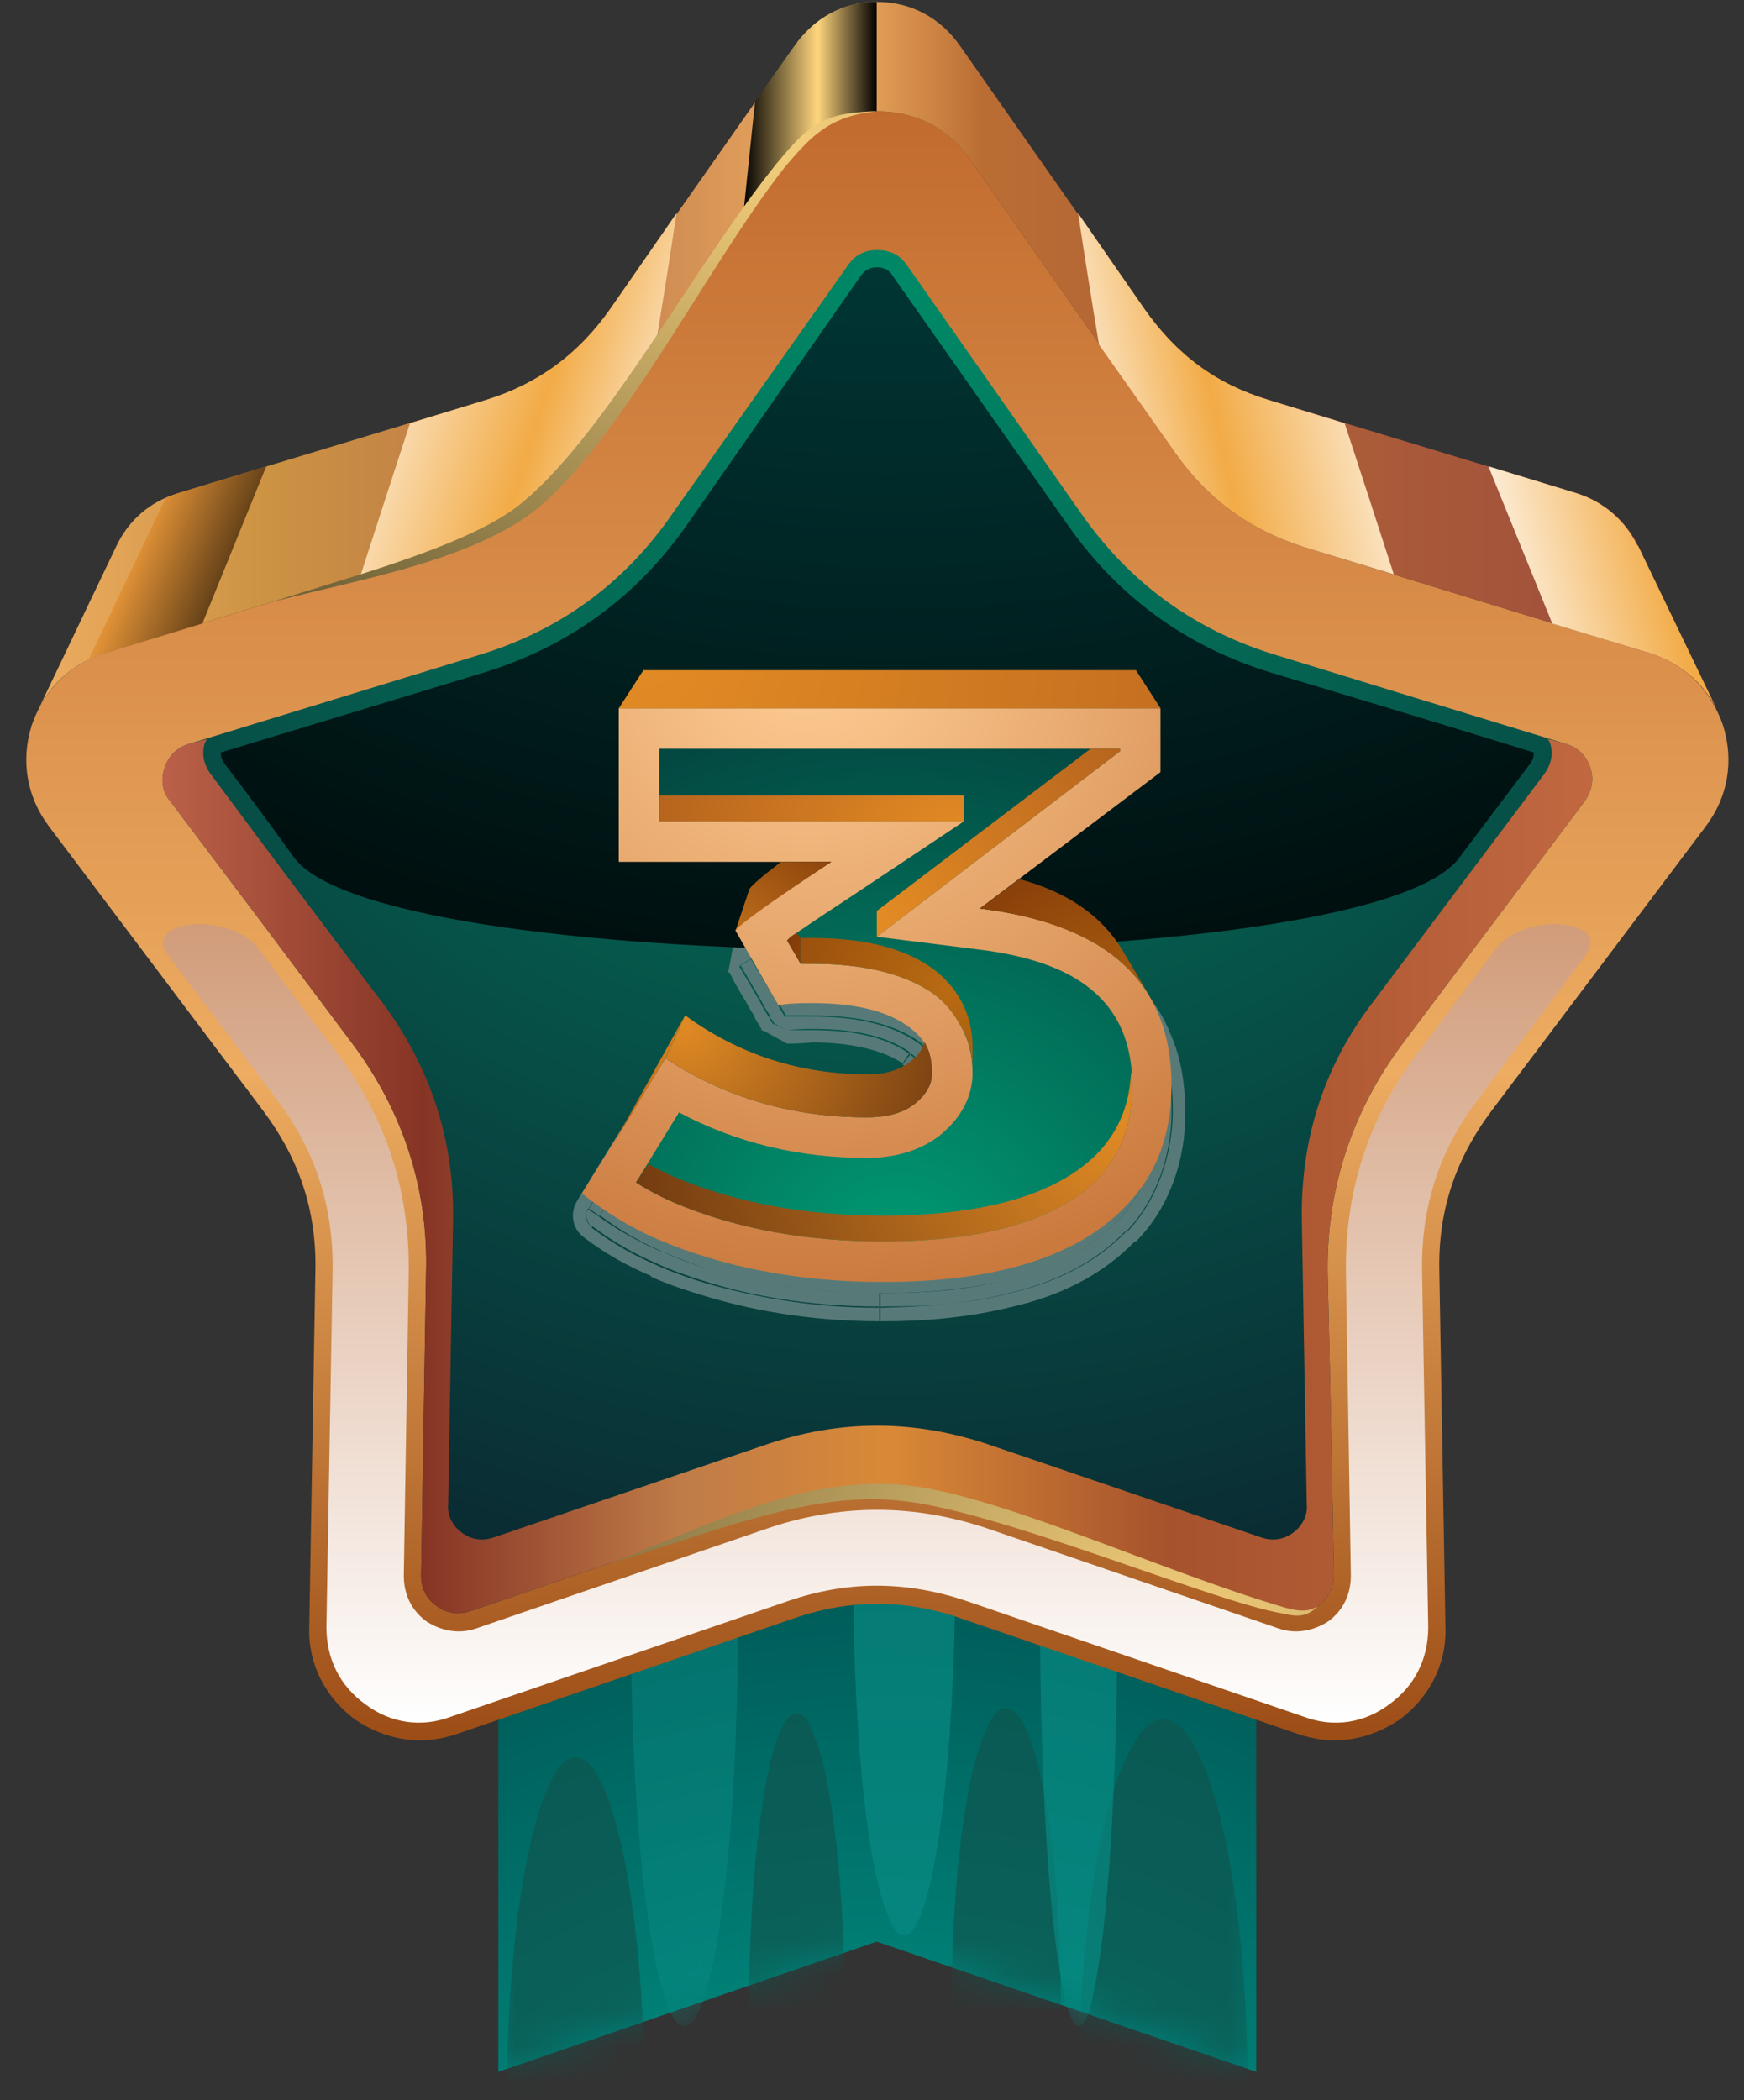 <svg width="49" height="59" viewBox="0 0 49 59" fill="none" xmlns="http://www.w3.org/2000/svg">
<rect x="0" y="0" width="49" height="59" fill="#333333" stroke="none"/>
<path d="M14.002 38.983H35.296V58.206L24.632 54.547L14.002 58.206V38.983Z" fill="url(#paint0_radial_545_8055)"/>
<mask id="mask0_545_8055" style="mask-type:luminance" maskUnits="userSpaceOnUse" x="13" y="38" width="23" height="21">
<path d="M13.99 38.979H35.301V58.212L24.648 54.544L13.99 58.212V38.979Z" fill="white"/>
</mask>
<g mask="url(#mask0_545_8055)">
<path style="mix-blend-mode:screen" opacity="0.65" d="M16.9 50.095C16.692 49.647 16.451 49.371 16.175 49.371C16.175 51.027 16.209 54.685 16.209 58.861C16.831 58.861 17.463 58.861 18.108 58.861C18.108 54.927 17.59 51.51 16.9 50.095ZM16.175 49.371C15.83 49.371 15.588 49.785 15.45 50.095C14.76 51.51 14.242 54.927 14.242 58.861C14.886 58.861 15.531 58.861 16.175 58.861C16.175 58.861 16.186 58.861 16.209 58.861C16.209 54.685 16.175 51.027 16.175 49.371Z" fill="url(#paint1_linear_545_8055)"/>
<path style="mix-blend-mode:screen" opacity="0.65" d="M22.872 48.749C22.734 48.335 22.561 48.128 22.389 48.128C22.389 49.578 22.389 52.822 22.389 56.549C22.826 56.549 23.275 56.549 23.735 56.549C23.735 53.029 23.39 50.026 22.872 48.749ZM22.389 48.128C22.147 48.128 21.975 48.508 21.871 48.749C21.388 50.026 21.043 53.029 21.043 56.549C21.503 56.549 21.952 56.549 22.389 56.549C22.389 52.822 22.389 49.578 22.389 48.128Z" fill="url(#paint2_linear_545_8055)"/>
<path style="mix-blend-mode:screen" opacity="0.65" d="M33.566 49.06C33.29 48.577 33.014 48.301 32.704 48.301C32.704 50.095 32.704 54.064 32.704 58.585C33.486 58.585 34.268 58.585 35.05 58.585C35.05 54.306 34.429 50.613 33.566 49.06ZM32.704 48.301C32.255 48.301 31.979 48.749 31.806 49.06C30.909 50.613 30.322 54.306 30.322 58.585C31.105 58.585 31.887 58.585 32.669 58.585C32.692 58.585 32.704 58.585 32.704 58.585C32.704 54.064 32.704 50.095 32.704 48.301Z" fill="url(#paint3_linear_545_8055)"/>
<path style="mix-blend-mode:screen" opacity="0.65" d="M28.84 48.611C28.667 48.197 28.46 47.99 28.253 47.99C28.253 49.474 28.287 52.718 28.287 56.446C28.794 56.446 29.3 56.446 29.806 56.446C29.806 52.925 29.426 49.888 28.84 48.611ZM28.253 47.99C27.977 47.99 27.804 48.37 27.701 48.611C27.114 49.888 26.734 52.925 26.734 56.446C27.241 56.446 27.747 56.446 28.253 56.446C28.276 56.446 28.287 56.446 28.287 56.446C28.287 52.718 28.253 49.474 28.253 47.99Z" fill="url(#paint4_linear_545_8055)"/>
<path style="mix-blend-mode:multiply" opacity="0.45" d="M19.799 56.066C19.627 56.618 19.454 56.894 19.247 56.929C19.247 54.927 19.247 50.578 19.247 45.609C19.753 45.609 20.248 45.609 20.731 45.609C20.731 50.302 20.351 54.375 19.799 56.066ZM19.247 56.929C18.971 56.929 18.764 56.411 18.66 56.066C18.108 54.375 17.729 50.302 17.729 45.609C18.235 45.609 18.741 45.609 19.247 45.609C19.247 50.578 19.247 54.927 19.247 56.929Z" fill="url(#paint5_linear_545_8055)"/>
<path style="mix-blend-mode:multiply" opacity="0.65" d="M30.705 56.066C30.601 56.618 30.463 56.894 30.325 56.929C30.325 54.892 30.325 50.44 30.325 45.333C30.67 45.333 31.027 45.333 31.395 45.333C31.395 50.13 31.119 54.306 30.705 56.066ZM30.325 56.929C30.118 56.929 29.98 56.411 29.911 56.066C29.497 54.306 29.221 50.13 29.221 45.333C29.589 45.333 29.957 45.333 30.325 45.333C30.325 50.44 30.325 54.892 30.325 56.929Z" fill="url(#paint6_linear_545_8055)"/>
<path style="mix-blend-mode:multiply" opacity="0.65" d="M25.94 53.615C25.767 54.099 25.595 54.375 25.388 54.375C25.388 52.58 25.422 48.646 25.422 44.159C25.882 44.159 26.354 44.159 26.837 44.159C26.837 48.404 26.457 52.097 25.94 53.615ZM25.388 54.375C25.146 54.375 24.974 53.926 24.87 53.615C24.318 52.097 23.973 48.404 23.973 44.159C24.433 44.159 24.904 44.159 25.388 44.159C25.388 44.159 25.399 44.159 25.422 44.159C25.422 48.646 25.388 52.58 25.388 54.375Z" fill="url(#paint7_linear_545_8055)"/>
</g>
<path d="M27.222 4.436L32.951 12.616C33.917 14.03 35.16 14.928 36.782 15.411L46.341 18.345C47.342 18.655 48.067 19.38 48.412 20.381C48.723 21.381 48.55 22.382 47.929 23.211L41.924 31.183C40.888 32.563 40.405 34.013 40.44 35.704L40.612 45.712C40.647 46.748 40.164 47.679 39.335 48.301C38.473 48.887 37.472 49.06 36.471 48.715L27.015 45.471C25.427 44.919 23.874 44.919 22.287 45.471L12.83 48.715C11.829 49.06 10.829 48.887 9.966 48.301C9.138 47.679 8.654 46.748 8.689 45.712L8.861 35.704C8.896 34.013 8.413 32.563 7.377 31.183L1.372 23.211C0.751 22.382 0.579 21.381 0.889 20.381C1.234 19.38 1.959 18.655 2.96 18.345L12.52 15.411C14.142 14.928 15.384 14.03 16.351 12.616L22.079 4.436C22.701 3.573 23.598 3.125 24.633 3.125C25.703 3.125 26.601 3.573 27.222 4.436Z" fill="url(#paint8_linear_545_8055)"/>
<path d="M23.808 7.473L18.907 14.41C17.55 16.389 15.721 17.723 13.42 18.413L5.31 20.898C4.965 21.002 4.723 21.244 4.619 21.589C4.516 21.899 4.55 22.244 4.792 22.52C6.495 24.775 8.197 27.041 9.9 29.319C11.315 31.217 12.04 33.392 11.97 35.773C11.925 38.603 11.879 41.433 11.832 44.263C11.832 44.608 11.97 44.919 12.281 45.126C12.557 45.333 12.902 45.367 13.213 45.264L21.254 42.503C23.509 41.721 25.775 41.721 28.053 42.503L36.094 45.264C36.405 45.367 36.75 45.333 37.026 45.126C37.302 44.919 37.475 44.608 37.475 44.263C37.429 41.433 37.371 38.603 37.302 35.773C37.268 33.392 37.992 31.217 39.407 29.319L44.515 22.52C44.722 22.244 44.791 21.899 44.688 21.589C44.584 21.244 44.343 21.002 43.998 20.898C41.283 20.07 38.579 19.242 35.887 18.413C33.586 17.723 31.746 16.389 30.365 14.41L25.499 7.473C25.292 7.163 25.016 7.025 24.636 7.025C24.291 7.025 24.015 7.163 23.808 7.473Z" fill="url(#paint9_radial_545_8055)"/>
<path d="M4.995 13.858C4.201 14.1 3.614 14.617 3.269 15.342L1.061 19.966C1.44 19.173 2.096 18.621 2.959 18.345L12.518 15.411C14.14 14.928 15.383 14.03 16.349 12.616L22.078 4.436C22.7 3.573 23.597 3.125 24.632 3.125C25.702 3.125 26.599 3.573 27.221 4.436L32.95 12.616C33.916 14.03 35.158 14.928 36.78 15.411L46.34 18.345C47.203 18.621 47.859 19.173 48.238 19.966L46.029 15.342C45.684 14.617 45.063 14.1 44.304 13.858L35.641 11.235C34.157 10.786 33.053 9.958 32.156 8.681L26.979 1.296C26.427 0.502 25.599 0.053 24.632 0.053C23.7 0.053 22.872 0.502 22.32 1.296L17.143 8.681C16.246 9.958 15.107 10.786 13.657 11.235L4.995 13.858Z" fill="url(#paint10_linear_545_8055)"/>
<path d="M12.73 34.255C12.764 32.011 12.074 29.941 10.728 28.146C9.118 26.029 7.518 23.901 5.931 21.761C5.724 21.485 5.655 21.174 5.758 20.864C5.781 20.818 5.804 20.783 5.827 20.76L5.31 20.898C4.965 21.002 4.723 21.244 4.619 21.589C4.516 21.899 4.55 22.244 4.792 22.52C6.495 24.775 8.197 27.041 9.9 29.319C11.315 31.217 12.04 33.392 11.97 35.773C11.925 38.603 11.879 41.433 11.832 44.263C11.832 44.608 11.97 44.919 12.281 45.126C12.557 45.333 12.902 45.367 13.213 45.264L21.254 42.503C23.509 41.721 25.775 41.721 28.053 42.503L36.094 45.264C36.405 45.367 36.75 45.333 37.026 45.126C37.302 44.919 37.475 44.608 37.475 44.263C37.429 41.433 37.371 38.603 37.302 35.773C37.268 33.392 37.992 31.217 39.407 29.319L44.515 22.52C44.722 22.244 44.791 21.899 44.688 21.589C44.584 21.244 44.343 21.002 43.998 20.898C43.836 20.852 43.664 20.806 43.48 20.76C43.503 20.783 43.526 20.818 43.549 20.864C43.652 21.174 43.583 21.485 43.376 21.761L38.579 28.146C37.199 29.941 36.543 32.011 36.577 34.255C36.623 36.923 36.669 39.592 36.715 42.261C36.75 42.572 36.577 42.882 36.336 43.055C36.06 43.262 35.749 43.297 35.439 43.193L27.846 40.605C25.706 39.868 23.578 39.868 21.461 40.605L13.869 43.193C13.558 43.297 13.247 43.262 12.971 43.055C12.73 42.882 12.557 42.572 12.592 42.261C12.638 39.592 12.684 36.923 12.73 34.255Z" fill="url(#paint11_linear_545_8055)"/>
<path style="mix-blend-mode:screen" d="M17.246 43.883C20.076 42.779 22.492 41.502 25.287 41.709C27.91 41.916 32.466 44.09 36.09 45.16C36.469 45.264 36.745 45.298 37.021 45.126C36.745 45.402 36.504 45.436 36.055 45.333C34.019 44.987 27.979 42.399 25.253 42.157C22.665 41.881 19.765 43.158 17.246 43.883Z" fill="url(#paint12_radial_545_8055)"/>
<path style="mix-blend-mode:multiply" d="M11.483 35.773C11.518 33.495 10.862 31.424 9.482 29.595C8.745 28.629 8.009 27.651 7.273 26.662C6.479 25.592 3.96 25.834 4.719 26.834L7.791 30.907C8.86 32.322 9.378 33.909 9.344 35.738L9.171 45.712C9.171 46.61 9.551 47.369 10.275 47.887C10.966 48.404 11.829 48.542 12.657 48.232L22.113 44.988C23.804 44.401 25.461 44.401 27.186 44.988L36.642 48.232C37.471 48.542 38.334 48.404 39.024 47.887C39.748 47.369 40.128 46.61 40.128 45.712L39.956 35.738C39.921 33.909 40.439 32.322 41.509 30.907L44.546 26.834C45.305 25.834 42.82 25.592 42.026 26.662L39.818 29.595C38.437 31.424 37.781 33.495 37.816 35.773C37.862 38.603 37.908 41.433 37.954 44.263C37.954 44.781 37.747 45.229 37.333 45.54C36.919 45.816 36.401 45.919 35.918 45.747L27.877 42.986C25.714 42.227 23.562 42.227 21.423 42.986L13.382 45.747C12.898 45.919 12.381 45.816 11.966 45.54C11.552 45.229 11.345 44.781 11.345 44.263C11.391 41.433 11.437 38.603 11.483 35.773Z" fill="url(#paint13_linear_545_8055)"/>
<g style="mix-blend-mode:multiply">
<path d="M24.738 36.325C22.495 36.325 20.424 35.946 18.595 35.152C17.997 34.899 17.421 34.565 16.869 34.151L18.836 30.976C20.458 31.977 22.322 32.494 24.358 32.494C25.025 32.494 25.555 32.333 25.946 32.011C26.36 31.689 26.567 31.298 26.567 30.838C26.567 30.447 26.498 30.125 26.36 29.872C26.222 29.641 26.038 29.434 25.808 29.25C25.117 28.767 24.117 28.526 22.805 28.526C22.483 28.526 22.241 28.526 22.08 28.526L21.149 26.903C21.39 26.696 22.011 26.248 23.564 25.212L24.6 24.522H17.766V20.967H32.227V22.175L26.567 26.489L27.464 26.593C30.881 27.041 32.538 28.526 32.538 31.183C32.538 32.46 32.158 33.53 31.364 34.324C30.087 35.669 27.878 36.325 24.807 36.325H24.738Z" fill="#577A78"/>
<path fill-rule="evenodd" clip-rule="evenodd" d="M19.872 36.429C20.908 36.739 22.564 37.119 24.739 37.119C24.739 36.843 24.739 36.705 24.739 36.705C22.599 36.705 21.011 36.36 19.976 36.049C18.941 35.738 18.457 35.497 18.457 35.497C18.457 35.497 18.411 35.623 18.319 35.877C18.319 35.877 18.802 36.118 19.872 36.429ZM18.319 35.877C18.411 35.623 18.457 35.497 18.457 35.497C18.457 35.497 18.4 35.612 18.285 35.842C18.285 35.865 18.296 35.877 18.319 35.877ZM18.285 35.842C18.4 35.612 18.457 35.497 18.457 35.497C17.813 35.221 17.215 34.876 16.663 34.462C16.663 34.462 16.582 34.565 16.421 34.772C17.008 35.221 17.629 35.566 18.285 35.842ZM16.214 33.737C16.007 34.082 16.076 34.531 16.421 34.772C16.582 34.565 16.663 34.462 16.663 34.462H16.628C16.49 34.358 16.421 34.116 16.525 33.944H16.559C16.559 33.944 16.444 33.875 16.214 33.737ZM16.214 33.737C16.444 33.875 16.559 33.944 16.559 33.944C17.203 32.885 17.848 31.827 18.492 30.769C18.492 30.769 18.388 30.7 18.181 30.562C17.514 31.62 16.858 32.678 16.214 33.737ZM19.251 30.286C19.228 30.286 19.217 30.286 19.217 30.286C18.872 30.078 18.388 30.182 18.181 30.562C18.388 30.7 18.492 30.769 18.492 30.769V30.734C18.596 30.562 18.837 30.527 19.044 30.631C19.044 30.631 19.113 30.516 19.251 30.286ZM19.251 30.286C19.113 30.516 19.044 30.631 19.044 30.631C20.632 31.597 22.495 32.115 24.359 32.08C24.359 32.08 24.359 31.954 24.359 31.701C22.564 31.701 20.77 31.252 19.251 30.286ZM24.359 31.701C24.359 31.954 24.359 32.08 24.359 32.08C24.877 32.08 25.36 31.977 25.705 31.701C25.705 31.701 25.624 31.608 25.463 31.424C25.222 31.597 24.808 31.701 24.359 31.701ZM25.463 31.424C25.624 31.608 25.705 31.701 25.705 31.701C25.705 31.701 25.624 31.597 25.463 31.39V31.424ZM25.498 31.424C25.659 31.631 25.739 31.735 25.739 31.735C26.015 31.494 26.188 31.217 26.188 30.872C26.188 30.872 26.061 30.872 25.808 30.872C25.808 31.079 25.739 31.217 25.498 31.424ZM25.808 30.872C26.061 30.872 26.188 30.872 26.188 30.872C26.188 30.562 26.154 30.286 26.05 30.078C26.05 30.078 25.935 30.148 25.705 30.286C25.774 30.389 25.808 30.596 25.808 30.872ZM25.705 30.286C25.912 30.148 26.015 30.078 26.015 30.078C25.924 29.894 25.785 29.733 25.601 29.595C25.601 29.595 25.521 29.699 25.36 29.906C25.498 29.998 25.613 30.125 25.705 30.286ZM25.36 29.871C25.498 29.664 25.567 29.561 25.567 29.561C24.842 29.043 23.807 28.905 22.84 28.905C22.84 28.905 22.84 29.032 22.84 29.285C23.772 29.285 24.739 29.457 25.36 29.871ZM22.84 29.285C22.84 29.032 22.84 28.905 22.84 28.905C22.84 28.905 22.829 28.905 22.806 28.905C22.806 28.905 22.806 29.032 22.806 29.285C22.829 29.285 22.84 29.285 22.84 29.285ZM22.806 29.285C22.806 29.032 22.806 28.905 22.806 28.905C22.576 28.905 22.346 28.917 22.116 28.94C22.116 28.94 22.127 29.066 22.15 29.319C22.38 29.319 22.599 29.308 22.806 29.285ZM22.15 29.319C22.127 29.066 22.116 28.94 22.116 28.94C22.116 28.94 22.104 28.94 22.081 28.94C22.081 28.94 22.093 29.066 22.116 29.319C22.116 29.319 22.127 29.319 22.15 29.319ZM20.942 28.111C21.011 28.249 21.092 28.387 21.184 28.526C21.207 28.595 21.241 28.663 21.287 28.733C21.31 28.756 21.333 28.79 21.356 28.836C21.356 28.836 21.356 28.848 21.356 28.871C21.379 28.871 21.391 28.882 21.391 28.905V28.94C21.736 29.112 20.666 28.525 22.116 29.319C22.093 29.066 22.081 28.94 22.081 28.94C21.356 28.526 21.909 28.802 21.736 28.733C21.736 28.709 21.736 28.698 21.736 28.698C21.713 28.698 21.701 28.686 21.701 28.663C21.701 28.663 21.69 28.652 21.667 28.629C21.644 28.606 21.633 28.572 21.633 28.526C21.587 28.456 21.541 28.387 21.494 28.318C21.425 28.18 21.356 28.054 21.287 27.939C21.126 27.663 20.965 27.387 20.804 27.11C20.804 27.11 20.701 27.18 20.494 27.317C20.632 27.594 20.781 27.858 20.942 28.111ZM20.494 27.317C20.701 27.18 20.804 27.11 20.804 27.11C20.804 27.11 20.689 27.18 20.459 27.317C20.459 27.317 20.471 27.317 20.494 27.317ZM21.874 25.454C21.667 25.592 21.46 25.73 21.253 25.868C21.161 25.96 21.069 26.041 20.977 26.11C20.908 26.133 20.85 26.167 20.804 26.213C20.781 26.236 20.758 26.248 20.735 26.248C20.712 26.271 20.701 26.282 20.701 26.282C20.678 26.282 20.666 26.294 20.666 26.317C20.563 26.765 20.839 25.316 20.459 27.317C20.689 27.18 20.804 27.11 20.804 27.11C20.977 26.11 20.873 26.834 20.908 26.627V26.593C20.931 26.593 20.942 26.593 20.942 26.593C20.942 26.57 20.954 26.558 20.977 26.558C21 26.535 21.023 26.524 21.046 26.524C21.092 26.478 21.149 26.432 21.218 26.386C21.31 26.317 21.402 26.248 21.494 26.179C21.701 26.041 21.909 25.903 22.116 25.765C22.346 25.603 22.587 25.442 22.84 25.281C22.84 25.281 22.587 25.293 22.081 25.316C22.012 25.362 21.943 25.408 21.874 25.454ZM22.116 25.765C21.909 25.903 21.701 26.041 21.494 26.179C21.402 26.248 21.31 26.317 21.218 26.386C21.149 26.432 21.092 26.478 21.046 26.524C21.023 26.524 21 26.535 20.977 26.558C20.954 26.558 20.942 26.57 20.942 26.593C20.942 26.593 20.931 26.593 20.908 26.593V26.627C20.873 26.834 20.977 26.11 20.804 27.11C20.919 27.041 21.034 26.972 21.149 26.903C21.955 26.351 22.76 25.799 23.565 25.247C23.312 25.247 23.07 25.258 22.84 25.281C22.587 25.442 22.346 25.603 22.116 25.765ZM22.081 25.316C22.932 25.04 23.358 24.902 23.358 24.902C21.494 24.902 19.642 24.902 17.802 24.902C17.802 24.902 17.802 25.04 17.802 25.316C19.228 25.316 20.655 25.316 22.081 25.316ZM22.081 25.316C22.932 25.063 23.358 24.936 23.358 24.936V24.902C23.358 24.902 22.932 25.04 22.081 25.316ZM22.081 25.316C22.587 25.293 22.84 25.281 22.84 25.281C23.002 25.166 23.174 25.051 23.358 24.936C23.358 24.936 22.932 25.063 22.081 25.316ZM17.008 24.522C17.008 24.971 17.353 25.316 17.767 25.316H17.802C17.802 25.04 17.802 24.902 17.802 24.902H17.767C17.56 24.902 17.387 24.729 17.387 24.522C17.387 24.522 17.261 24.522 17.008 24.522ZM17.008 24.522C17.261 24.522 17.387 24.522 17.387 24.522C17.387 23.349 17.387 22.175 17.387 21.002C17.387 21.002 17.261 21.002 17.008 21.002C17.008 22.175 17.008 23.349 17.008 24.522ZM17.767 20.208C17.353 20.208 17.008 20.553 17.008 21.002C17.261 21.002 17.387 21.002 17.387 21.002C17.387 20.76 17.56 20.588 17.767 20.588H17.802C17.802 20.588 17.802 20.461 17.802 20.208H17.767ZM17.767 20.208C17.767 20.461 17.767 20.588 17.767 20.588C22.576 20.588 27.384 20.588 32.193 20.588C32.193 20.588 32.193 20.461 32.193 20.208C27.384 20.208 22.576 20.208 17.767 20.208ZM32.952 21.002L32.193 20.208C32.193 20.461 32.193 20.588 32.193 20.588L32.573 21.002C32.573 21.002 32.699 21.002 32.952 21.002ZM32.952 21.002C32.699 21.002 32.573 21.002 32.573 21.002C32.573 21.393 32.573 21.796 32.573 22.21C32.573 22.21 32.699 22.21 32.952 22.21C32.952 21.796 32.952 21.393 32.952 21.002ZM32.642 22.831H32.676L32.952 22.21C32.699 22.21 32.573 22.21 32.573 22.21L32.435 22.52H32.4C32.4 22.52 32.481 22.624 32.642 22.831ZM32.642 22.831C32.481 22.624 32.4 22.52 32.4 22.52C30.767 23.763 29.133 25.005 27.5 26.248C27.5 26.248 27.822 26.167 28.466 26.006C29.869 24.948 31.261 23.889 32.642 22.831ZM32.4 22.52C32.331 22.428 32.251 22.325 32.159 22.21C30.295 23.636 28.42 25.074 26.533 26.524C26.855 26.432 27.177 26.34 27.5 26.248C29.133 25.005 30.767 23.763 32.4 22.52ZM32.159 22.21C32.044 22.141 31.917 22.072 31.779 22.003C30.905 22.693 30.019 23.372 29.122 24.039C28.638 24.407 28.167 24.764 27.707 25.109C27.477 25.293 27.235 25.477 26.982 25.661C26.867 25.753 26.752 25.845 26.637 25.937C26.591 25.983 26.533 26.029 26.464 26.075C26.441 26.098 26.418 26.121 26.395 26.144C26.372 26.144 26.349 26.156 26.326 26.179C26.303 26.179 26.292 26.179 26.292 26.179V26.213C26.361 26.524 26.119 25.523 26.464 26.903C26.487 26.765 26.51 26.639 26.533 26.524C28.42 25.074 30.295 23.636 32.159 22.21ZM26.292 26.213V26.179C26.292 26.179 26.303 26.179 26.326 26.179C26.349 26.156 26.372 26.144 26.395 26.144C26.418 26.121 26.441 26.098 26.464 26.075C26.533 26.029 26.591 25.983 26.637 25.937C26.752 25.845 26.867 25.753 26.982 25.661C27.235 25.477 27.477 25.293 27.707 25.109C28.167 24.764 28.638 24.407 29.122 24.039C30.019 23.372 30.905 22.693 31.779 22.003C31.779 22.003 31.652 21.945 31.399 21.83C30.571 22.474 29.731 23.107 28.88 23.728C28.42 24.096 27.948 24.465 27.465 24.833C27.235 24.994 27.005 25.166 26.775 25.35C26.637 25.442 26.51 25.534 26.395 25.627C26.349 25.672 26.292 25.718 26.223 25.765C26.2 25.788 26.177 25.811 26.154 25.834C26.131 25.834 26.108 25.845 26.084 25.868C26.084 25.868 26.073 25.868 26.05 25.868V25.903C26.223 26.524 25.67 24.488 26.43 27.283C26.453 27.03 26.464 26.903 26.464 26.903C26.119 25.523 26.361 26.524 26.292 26.213ZM32.883 29.043C32.607 28.318 32.09 27.697 31.503 27.248C30.882 26.8 30.226 26.489 29.57 26.282C29.225 26.167 28.892 26.075 28.569 26.006C28.431 26.006 28.466 26.006 28.466 26.006C28.144 26.213 27.983 26.317 27.983 26.317C28.155 26.351 28.224 26.351 28.5 26.386C28.823 26.455 29.133 26.547 29.432 26.662C30.088 26.834 30.709 27.145 31.261 27.559C31.814 27.973 32.262 28.526 32.538 29.181C32.814 29.837 32.918 30.527 32.918 31.183C32.918 31.183 33.044 31.183 33.297 31.183C33.297 30.493 33.194 29.733 32.883 29.043ZM33.297 31.183C33.044 31.183 32.918 31.183 32.918 31.183C32.918 31.183 32.918 31.194 32.918 31.217C32.918 31.217 33.044 31.217 33.297 31.217C33.297 31.217 33.297 31.206 33.297 31.183ZM33.297 31.217C33.044 31.217 32.918 31.217 32.918 31.217C32.918 32.425 32.504 33.702 31.641 34.599C31.641 34.599 31.733 34.692 31.917 34.876C32.883 33.909 33.332 32.494 33.297 31.217ZM31.917 34.876C31.733 34.692 31.641 34.599 31.641 34.599C31.618 34.599 31.606 34.599 31.606 34.599C31.606 34.599 31.698 34.692 31.883 34.876C31.905 34.876 31.917 34.876 31.917 34.876ZM28.466 36.705C29.674 36.429 30.916 35.877 31.883 34.876C31.698 34.692 31.606 34.599 31.606 34.599C30.709 35.531 29.536 36.049 28.362 36.325C27.189 36.636 25.981 36.705 24.773 36.739C24.773 36.739 24.773 36.866 24.773 37.119C26.015 37.119 27.223 37.015 28.466 36.705ZM24.773 37.119C24.773 36.866 24.773 36.739 24.773 36.739C24.773 36.739 24.75 36.739 24.704 36.739C24.704 36.739 24.704 36.866 24.704 37.119C24.75 37.119 24.773 37.119 24.773 37.119ZM19.941 36.084C20.977 36.36 22.564 36.739 24.704 36.739C24.704 36.601 24.704 36.463 24.704 36.325C22.599 36.325 21.08 35.98 20.079 35.704C19.044 35.393 18.596 35.152 18.596 35.152C18.549 35.29 18.492 35.416 18.423 35.531C18.423 35.531 18.906 35.773 19.941 36.084ZM18.423 35.531C18.492 35.416 18.549 35.29 18.596 35.152C18.596 35.152 18.584 35.152 18.561 35.152C18.515 35.267 18.469 35.393 18.423 35.531ZM18.423 35.531C18.469 35.393 18.515 35.267 18.561 35.152C17.963 34.899 17.387 34.577 16.835 34.185C16.766 34.277 16.697 34.381 16.628 34.496C17.18 34.91 17.779 35.255 18.423 35.531ZM16.525 33.978C16.421 34.116 16.456 34.358 16.628 34.462V34.496C16.697 34.381 16.766 34.277 16.835 34.185V34.151C16.743 34.082 16.64 34.013 16.525 33.944V33.978ZM16.525 33.978C16.64 34.047 16.743 34.116 16.835 34.185C17.503 33.127 18.158 32.069 18.802 31.01C18.688 30.941 18.572 30.872 18.457 30.803C17.813 31.862 17.169 32.92 16.525 33.978ZM19.01 30.665C18.802 30.562 18.595 30.631 18.457 30.803C18.572 30.872 18.688 30.941 18.802 31.01C18.872 30.895 18.941 30.78 19.01 30.665ZM19.01 30.665C18.941 30.78 18.872 30.895 18.802 31.01C20.459 32.046 22.392 32.529 24.324 32.529C24.324 32.391 24.324 32.264 24.324 32.149C22.461 32.149 20.597 31.666 19.01 30.665ZM24.324 32.149C24.324 32.264 24.324 32.391 24.324 32.529C24.324 32.529 24.336 32.529 24.359 32.529C24.336 32.391 24.324 32.264 24.324 32.149ZM24.324 32.149C24.324 32.264 24.336 32.391 24.359 32.529C24.911 32.529 25.463 32.425 25.912 32.08C25.843 31.965 25.762 31.862 25.67 31.77C25.325 32.046 24.842 32.149 24.324 32.149ZM25.67 31.77C25.762 31.862 25.843 31.965 25.912 32.08C25.912 32.08 25.924 32.069 25.947 32.046C25.854 31.954 25.774 31.862 25.705 31.77C25.682 31.77 25.67 31.77 25.67 31.77ZM25.705 31.77C25.774 31.862 25.854 31.954 25.947 32.046C26.292 31.804 26.568 31.355 26.568 30.907C26.43 30.907 26.292 30.907 26.154 30.907C26.154 31.217 25.981 31.528 25.705 31.77ZM26.154 30.907C26.292 30.907 26.43 30.907 26.568 30.907C26.568 30.907 26.568 30.895 26.568 30.872C26.43 30.872 26.292 30.872 26.154 30.872C26.154 30.895 26.154 30.907 26.154 30.907ZM26.154 30.872C26.292 30.872 26.43 30.872 26.568 30.872C26.568 30.562 26.499 30.216 26.361 29.94C26.246 29.986 26.131 30.044 26.015 30.113C26.119 30.32 26.154 30.596 26.154 30.872ZM26.015 30.113C26.131 30.044 26.246 29.986 26.361 29.94C26.338 29.917 26.326 29.906 26.326 29.906C26.211 29.975 26.108 30.044 26.015 30.113ZM25.981 30.113C26.096 30.044 26.211 29.975 26.326 29.906C26.188 29.664 26.015 29.457 25.774 29.285C25.705 29.4 25.636 29.515 25.567 29.63C25.751 29.745 25.889 29.906 25.981 30.113ZM25.567 29.63C25.636 29.515 25.705 29.4 25.774 29.285C25.705 29.4 25.624 29.503 25.532 29.595C25.555 29.595 25.567 29.607 25.567 29.63ZM25.532 29.595C25.624 29.503 25.705 29.4 25.774 29.285C24.911 28.698 23.841 28.56 22.806 28.56C22.806 28.675 22.806 28.802 22.806 28.94C23.807 28.94 24.808 29.078 25.532 29.595ZM22.806 28.94C22.806 28.802 22.806 28.675 22.806 28.56C22.553 28.56 22.3 28.56 22.047 28.56C22.07 28.698 22.081 28.825 22.081 28.94C22.311 28.94 22.553 28.94 22.806 28.94ZM22.047 28.56C22.07 28.698 22.081 28.825 22.081 28.94C22.058 28.825 22.047 28.698 22.047 28.56ZM21.253 27.973C21.322 28.088 21.391 28.215 21.46 28.353C21.506 28.422 21.552 28.491 21.598 28.56C21.621 28.583 21.633 28.617 21.633 28.663C21.655 28.686 21.667 28.698 21.667 28.698C21.69 28.721 21.701 28.733 21.701 28.733V28.767C21.874 28.836 21.356 28.56 22.081 28.94C22.058 28.825 22.047 28.698 22.047 28.56C21.747 28.031 21.437 27.502 21.115 26.972C21 27.018 20.885 27.076 20.77 27.145C20.931 27.421 21.092 27.697 21.253 27.973ZM20.77 27.145C20.885 27.076 21 27.018 21.115 26.972C21.115 26.949 21.115 26.938 21.115 26.938C21 27.007 20.885 27.076 20.77 27.145ZM21.115 26.938C21.276 26.984 21.448 27.03 21.633 27.076C22.323 26.57 23.024 26.075 23.738 25.592C23.669 25.477 23.6 25.373 23.531 25.281C22.725 25.834 21.92 26.386 21.115 26.938ZM22.806 25.316C23.036 25.293 23.278 25.281 23.531 25.281C23.531 25.258 23.531 25.247 23.531 25.247C23.301 25.27 23.059 25.281 22.806 25.281V25.316ZM22.806 25.316C23.059 25.316 23.301 25.304 23.531 25.281C23.876 25.051 24.221 24.821 24.566 24.591C24.152 24.729 23.738 24.856 23.324 24.971C23.163 25.086 22.99 25.201 22.806 25.316ZM23.324 24.971C23.738 24.856 24.152 24.729 24.566 24.591H24.601C24.163 24.729 23.738 24.856 23.324 24.971ZM23.324 24.971C23.761 24.833 24.186 24.706 24.601 24.591C22.323 24.591 20.045 24.591 17.767 24.591C17.767 24.706 17.767 24.833 17.767 24.971C19.631 24.971 21.483 24.971 23.324 24.971ZM17.387 24.591C17.387 24.798 17.56 24.971 17.767 24.971C17.767 24.833 17.767 24.706 17.767 24.591C17.629 24.591 17.503 24.591 17.387 24.591ZM17.387 24.591C17.503 24.591 17.629 24.591 17.767 24.591C17.767 23.418 17.767 22.233 17.767 21.036C17.629 21.036 17.503 21.036 17.387 21.036C17.387 22.233 17.387 23.418 17.387 24.591ZM17.767 20.657C17.56 20.657 17.387 20.829 17.387 21.036C17.503 21.036 17.629 21.036 17.767 21.036C17.767 20.921 17.767 20.795 17.767 20.657ZM17.767 20.657C17.767 20.795 17.767 20.921 17.767 21.036C22.576 21.036 27.384 21.036 32.193 21.036C32.193 20.921 32.193 20.795 32.193 20.657C27.384 20.657 22.576 20.657 17.767 20.657ZM32.607 21.036L32.193 20.657C32.193 20.795 32.193 20.921 32.193 21.036C32.228 21.036 32.193 21.036 32.193 21.071C32.331 21.071 32.469 21.071 32.607 21.071V21.036ZM32.607 21.036C32.469 21.036 32.331 21.036 32.193 21.036C32.193 21.427 32.193 21.819 32.193 22.21C32.331 22.21 32.469 22.21 32.607 22.21C32.607 21.819 32.607 21.427 32.607 21.036ZM32.435 22.52L32.607 22.21C32.469 22.21 32.331 22.21 32.193 22.21C32.193 22.233 32.193 22.244 32.193 22.244C32.285 22.336 32.366 22.44 32.435 22.555V22.52ZM27.534 26.248C27.189 26.34 26.855 26.42 26.533 26.489C26.533 26.489 26.545 26.489 26.568 26.489C26.89 26.42 27.212 26.34 27.534 26.248ZM27.534 26.248C27.212 26.34 26.89 26.42 26.568 26.489C26.867 26.535 27.166 26.581 27.465 26.627C27.649 26.512 27.822 26.409 27.983 26.317C27.845 26.294 27.695 26.271 27.534 26.248ZM27.983 26.317C27.822 26.409 27.649 26.512 27.465 26.627C27.488 26.627 27.5 26.627 27.5 26.627C27.661 26.512 27.822 26.409 27.983 26.317ZM32.573 29.181C32.297 28.526 31.848 27.973 31.296 27.559C30.744 27.11 30.122 26.834 29.467 26.627C29.145 26.535 28.823 26.455 28.5 26.386C28.259 26.351 28.19 26.317 28.017 26.317C27.833 26.409 27.661 26.512 27.5 26.627C28.742 26.8 30.019 27.076 31.054 27.835C31.537 28.249 31.951 28.733 32.193 29.319C32.469 29.906 32.573 30.562 32.573 31.183C32.688 31.183 32.814 31.183 32.952 31.183C32.952 30.493 32.849 29.802 32.573 29.181ZM32.952 31.183C32.814 31.183 32.688 31.183 32.573 31.183C32.573 32.322 32.193 33.495 31.365 34.323C31.48 34.416 31.583 34.508 31.675 34.599C32.538 33.702 32.952 32.391 32.952 31.183ZM31.675 34.599C31.583 34.508 31.48 34.416 31.365 34.323C31.457 34.416 31.549 34.508 31.641 34.599C31.641 34.599 31.652 34.599 31.675 34.599ZM28.397 36.325C29.57 36.049 30.744 35.531 31.641 34.599C31.549 34.508 31.457 34.416 31.365 34.323C30.537 35.186 29.432 35.669 28.293 35.946C27.154 36.256 25.981 36.325 24.808 36.325C24.808 36.463 24.808 36.59 24.808 36.705C26.015 36.705 27.223 36.636 28.397 36.325ZM24.808 36.705C24.808 36.59 24.808 36.463 24.808 36.325C24.808 36.325 24.785 36.325 24.739 36.325C24.739 36.463 24.739 36.59 24.739 36.705C24.785 36.705 24.808 36.705 24.808 36.705ZM20.079 35.704C21.08 35.98 22.633 36.325 24.739 36.325C24.739 36.21 24.739 36.084 24.739 35.946C22.702 35.946 21.184 35.6 20.218 35.324C19.217 35.014 18.768 34.807 18.768 34.807C18.722 34.922 18.676 35.037 18.63 35.152C18.63 35.152 19.079 35.393 20.079 35.704ZM18.63 35.152C18.676 35.037 18.722 34.922 18.768 34.807C18.699 34.922 18.642 35.037 18.596 35.152C18.596 35.152 18.607 35.152 18.63 35.152ZM18.596 35.152C18.642 35.037 18.699 34.922 18.768 34.807C18.469 34.669 18.181 34.519 17.905 34.358C17.813 34.312 17.71 34.254 17.595 34.185C17.526 34.139 17.457 34.093 17.387 34.047C17.227 34.093 17.054 34.128 16.87 34.151C17.422 34.542 17.997 34.876 18.596 35.152ZM17.387 34.047C17.227 34.093 17.054 34.128 16.87 34.151C17.054 34.105 17.227 34.07 17.387 34.047ZM16.87 34.151C17.054 34.105 17.238 34.07 17.422 34.047C17.928 33.196 18.446 32.345 18.975 31.494C18.929 31.309 18.883 31.137 18.837 30.976C18.193 32.034 17.537 33.093 16.87 34.151ZM18.837 30.941C18.883 31.102 18.929 31.275 18.975 31.459C19.079 31.528 19.182 31.562 19.286 31.631C19.516 31.747 19.746 31.85 19.976 31.942C20.436 32.149 20.908 32.322 21.391 32.46C22.357 32.701 23.358 32.839 24.359 32.839C24.359 32.701 24.359 32.575 24.359 32.46C22.426 32.46 20.494 31.942 18.837 30.941ZM24.359 32.46C24.359 32.575 24.359 32.701 24.359 32.839C24.98 32.839 25.636 32.736 26.188 32.287C26.119 32.195 26.038 32.092 25.947 31.977C25.498 32.356 24.911 32.46 24.359 32.46ZM25.947 31.977C26.038 32.092 26.119 32.195 26.188 32.287C26.637 31.977 26.982 31.424 26.982 30.838C26.844 30.838 26.717 30.838 26.602 30.838C26.602 31.286 26.326 31.701 25.947 31.977ZM26.602 30.838C26.717 30.838 26.844 30.838 26.982 30.838C26.982 30.815 26.982 30.803 26.982 30.803C26.844 30.803 26.717 30.803 26.602 30.803C26.602 30.803 26.602 30.815 26.602 30.838ZM26.602 30.803C26.717 30.803 26.844 30.803 26.982 30.803C26.982 30.458 26.913 30.044 26.706 29.664C26.591 29.733 26.476 29.791 26.361 29.837C26.533 30.148 26.602 30.493 26.602 30.803ZM26.361 29.837C26.476 29.791 26.591 29.733 26.706 29.664C26.706 29.664 26.706 29.653 26.706 29.63C26.591 29.699 26.476 29.768 26.361 29.837ZM26.361 29.837C26.476 29.768 26.591 29.699 26.706 29.63C26.533 29.354 26.326 29.112 26.05 28.905C25.981 29.02 25.912 29.124 25.843 29.216C26.05 29.388 26.223 29.595 26.361 29.837ZM25.843 29.216C25.912 29.124 25.981 29.02 26.05 28.905C25.981 29.02 25.901 29.124 25.808 29.216C25.808 29.216 25.82 29.216 25.843 29.216ZM25.808 29.216C25.901 29.124 25.981 29.02 26.05 28.905C25.049 28.215 23.91 28.111 22.84 28.077C22.84 28.215 22.84 28.353 22.84 28.491C23.876 28.491 24.946 28.629 25.808 29.216ZM22.84 28.491C22.84 28.353 22.84 28.215 22.84 28.077C22.656 28.1 22.484 28.111 22.323 28.111C22.254 28.249 22.173 28.376 22.081 28.491C22.334 28.491 22.587 28.491 22.84 28.491ZM22.081 28.491C22.173 28.376 22.254 28.249 22.323 28.111H22.288C22.219 28.249 22.15 28.376 22.081 28.491ZM22.081 28.491C22.15 28.376 22.219 28.249 22.288 28.111C22.081 27.743 21.874 27.375 21.667 27.007C21.506 26.961 21.333 26.926 21.149 26.903C21.471 27.433 21.782 27.962 22.081 28.491ZM21.149 26.903C21.333 26.926 21.506 26.961 21.667 27.007C21.506 26.961 21.333 26.915 21.149 26.869C21.149 26.869 21.149 26.88 21.149 26.903ZM22.116 25.281C22.599 25.258 22.84 25.247 22.84 25.247V25.212C22.84 25.212 22.599 25.235 22.116 25.281ZM23.565 25.212C23.634 25.304 23.703 25.408 23.772 25.523C23.772 25.523 23.784 25.523 23.807 25.523C23.715 25.408 23.634 25.293 23.565 25.178C23.565 25.178 23.565 25.189 23.565 25.212ZM23.565 25.178C23.634 25.293 23.715 25.408 23.807 25.523C24.152 25.293 24.497 25.063 24.842 24.833C24.75 24.718 24.669 24.603 24.601 24.488C24.255 24.718 23.91 24.948 23.565 25.178ZM24.601 24.488C24.669 24.603 24.75 24.718 24.842 24.833V24.798L24.635 24.108C24.635 24.223 24.635 24.349 24.635 24.488H24.601ZM24.601 24.488C24.601 24.349 24.601 24.223 24.601 24.108C22.461 24.108 20.309 24.108 18.147 24.108C18.032 24.223 17.905 24.349 17.767 24.488C20.045 24.488 22.323 24.488 24.601 24.488ZM17.767 24.488C17.905 24.349 18.032 24.212 18.147 24.073C18.147 23.176 18.147 22.267 18.147 21.347C18.032 21.209 17.905 21.071 17.767 20.933C17.767 22.129 17.767 23.314 17.767 24.488ZM17.767 20.933C17.905 21.071 18.032 21.209 18.147 21.347V21.312C18.032 21.197 17.905 21.071 17.767 20.933ZM17.767 20.933C17.905 21.071 18.032 21.197 18.147 21.312C22.702 21.312 27.258 21.312 31.814 21.312C31.951 21.197 32.078 21.071 32.193 20.933C27.384 20.933 22.576 20.933 17.767 20.933ZM32.193 20.933C32.078 21.071 31.951 21.197 31.814 21.312V21.347C31.951 21.209 32.09 21.082 32.228 20.967C32.193 20.933 32.228 20.933 32.193 20.933ZM32.228 20.967C32.09 21.082 31.951 21.209 31.814 21.347C31.814 21.554 31.814 21.761 31.814 21.968C31.951 22.014 32.09 22.072 32.228 22.141C32.228 21.75 32.228 21.358 32.228 20.967ZM32.228 22.141C32.09 22.072 31.951 22.014 31.814 21.968C31.951 22.037 32.078 22.095 32.193 22.141C32.193 22.141 32.205 22.141 32.228 22.141ZM28.5 25.937C27.856 26.121 27.534 26.213 27.534 26.213C27.695 26.213 27.845 26.225 27.983 26.248C27.983 26.248 28.155 26.144 28.5 25.937ZM26.568 26.455C26.545 26.57 26.522 26.696 26.499 26.834C26.499 26.834 26.51 26.834 26.533 26.834C26.533 26.719 26.545 26.593 26.568 26.455ZM26.568 26.455C26.545 26.593 26.533 26.719 26.533 26.834C26.832 26.88 27.131 26.915 27.43 26.938C27.453 26.823 27.465 26.696 27.465 26.558C27.166 26.535 26.867 26.501 26.568 26.455ZM27.465 26.558C27.465 26.696 27.453 26.823 27.43 26.938C27.453 26.823 27.477 26.696 27.5 26.558C27.5 26.558 27.488 26.558 27.465 26.558ZM32.193 29.285C31.951 28.698 31.537 28.18 31.054 27.801C30.019 27.041 28.742 26.731 27.5 26.558C27.477 26.696 27.453 26.823 27.43 26.938C28.673 27.11 29.881 27.421 30.813 28.111C31.744 28.802 32.193 29.94 32.159 31.114C32.297 31.114 32.423 31.125 32.538 31.148C32.538 30.493 32.469 29.871 32.193 29.285ZM32.538 31.148C32.423 31.125 32.297 31.114 32.159 31.114C32.159 31.137 32.159 31.148 32.159 31.148C32.297 31.148 32.423 31.148 32.538 31.148ZM32.538 31.148C32.423 31.148 32.297 31.148 32.159 31.148C32.159 32.218 31.814 33.254 31.089 34.013C31.181 34.105 31.273 34.197 31.365 34.289C32.193 33.461 32.573 32.287 32.538 31.148ZM28.293 35.911C29.432 35.635 30.537 35.117 31.365 34.289C31.273 34.197 31.181 34.105 31.089 34.013C30.329 34.772 29.294 35.255 28.19 35.531C27.12 35.807 25.947 35.877 24.808 35.911C24.808 36.026 24.808 36.153 24.808 36.291C25.981 36.291 27.154 36.187 28.293 35.911ZM24.808 36.291C24.808 36.153 24.808 36.026 24.808 35.911C24.808 35.911 24.785 35.911 24.739 35.911C24.739 36.026 24.739 36.153 24.739 36.291C24.785 36.291 24.808 36.291 24.808 36.291ZM20.183 35.255C21.184 35.566 22.668 35.877 24.739 35.911C24.739 35.911 24.739 35.773 24.739 35.497C22.737 35.497 21.253 35.186 20.321 34.91C19.355 34.599 18.906 34.392 18.906 34.392C18.814 34.623 18.768 34.738 18.768 34.738C18.768 34.738 19.217 34.979 20.183 35.255ZM17.595 34.151C17.71 34.197 17.813 34.254 17.905 34.323C18.181 34.484 18.469 34.623 18.768 34.738C18.768 34.738 18.814 34.623 18.906 34.392C18.63 34.277 18.365 34.139 18.112 33.978C18.043 33.955 17.974 33.921 17.905 33.875C17.56 33.944 17.387 33.978 17.387 33.978C17.457 34.047 17.526 34.105 17.595 34.151ZM17.387 33.978C17.387 33.978 17.56 33.944 17.905 33.875C18.319 33.231 18.722 32.586 19.113 31.942C19.021 31.597 18.975 31.424 18.975 31.424C18.446 32.276 17.917 33.127 17.387 33.978ZM21.391 32.425C20.908 32.31 20.436 32.149 19.976 31.942C19.746 31.85 19.516 31.747 19.286 31.631C19.182 31.562 19.079 31.494 18.975 31.424C18.975 31.424 19.021 31.597 19.113 31.942C19.113 31.965 19.113 31.977 19.113 31.977C19.343 32.092 19.573 32.195 19.803 32.287C20.287 32.494 20.781 32.667 21.287 32.805C22.288 33.081 23.324 33.219 24.359 33.219C24.359 32.966 24.359 32.839 24.359 32.839C23.358 32.839 22.357 32.701 21.391 32.425ZM24.359 32.839C24.359 32.839 24.359 32.966 24.359 33.219C25.015 33.219 25.774 33.081 26.43 32.598C26.269 32.391 26.188 32.287 26.188 32.287C25.636 32.701 24.946 32.839 24.359 32.839ZM26.188 32.287C26.188 32.287 26.269 32.391 26.43 32.598C26.43 32.598 26.43 32.586 26.43 32.563C26.269 32.379 26.188 32.287 26.188 32.287ZM26.188 32.287C26.188 32.287 26.269 32.379 26.43 32.563C26.913 32.218 27.361 31.562 27.361 30.803C27.108 30.803 26.982 30.803 26.982 30.803C26.982 31.424 26.602 31.977 26.188 32.287ZM26.982 30.803C26.982 30.803 27.108 30.803 27.361 30.803C27.361 30.389 27.292 29.906 27.051 29.457C26.821 29.572 26.706 29.63 26.706 29.63C26.913 30.009 26.947 30.424 26.982 30.803ZM26.706 29.63C26.706 29.63 26.821 29.572 27.051 29.457C27.051 29.457 27.039 29.446 27.016 29.423C26.809 29.561 26.706 29.63 26.706 29.63ZM26.706 29.63C26.706 29.63 26.809 29.561 27.016 29.423C26.844 29.112 26.568 28.802 26.292 28.595C26.131 28.802 26.05 28.905 26.05 28.905C26.292 29.112 26.533 29.354 26.706 29.63ZM26.05 28.905C26.05 28.905 26.131 28.802 26.292 28.595C26.269 28.595 26.257 28.595 26.257 28.595C26.119 28.802 26.05 28.905 26.05 28.905ZM26.05 28.905C26.05 28.905 26.119 28.802 26.257 28.595C25.153 27.801 23.945 27.697 22.84 27.697C22.84 27.95 22.84 28.077 22.84 28.077C23.91 28.111 25.049 28.215 26.05 28.905ZM22.84 28.077C22.84 28.077 22.84 27.95 22.84 27.697C22.84 27.697 22.829 27.697 22.806 27.697C22.806 27.95 22.806 28.077 22.806 28.077C22.829 28.077 22.84 28.077 22.84 28.077ZM22.806 28.077C22.806 28.077 22.806 27.95 22.806 27.697C22.714 27.697 22.622 27.697 22.53 27.697C22.369 27.95 22.288 28.077 22.288 28.077C22.472 28.077 22.645 28.077 22.806 28.077ZM22.288 28.077C22.288 28.077 22.369 27.95 22.53 27.697C22.392 27.49 22.265 27.283 22.15 27.076C21.828 27.007 21.667 26.972 21.667 26.972C21.874 27.34 22.081 27.709 22.288 28.077ZM21.633 26.972C21.633 26.972 21.805 27.007 22.15 27.076C22.771 26.662 23.381 26.248 23.979 25.834C23.841 25.627 23.772 25.523 23.772 25.523C23.059 26.006 22.346 26.489 21.633 26.972ZM23.738 25.488C23.738 25.488 23.818 25.603 23.979 25.834C23.979 25.834 23.979 25.822 23.979 25.799C23.841 25.592 23.772 25.488 23.772 25.488C23.772 25.488 23.761 25.488 23.738 25.488ZM23.772 25.488C23.772 25.488 23.841 25.592 23.979 25.799C24.324 25.569 24.669 25.35 25.015 25.143C24.877 24.913 24.808 24.798 24.808 24.798C24.462 25.028 24.117 25.258 23.772 25.488ZM24.601 24.073L24.808 24.798C24.808 24.798 24.877 24.913 25.015 25.143V25.109L24.601 23.694C24.601 23.947 24.601 24.073 24.601 24.073ZM24.601 24.073C24.601 24.073 24.601 23.947 24.601 23.694C22.576 23.694 20.551 23.694 18.526 23.694C18.273 23.947 18.147 24.073 18.147 24.073C20.309 24.073 22.461 24.073 24.601 24.073ZM18.147 24.073C18.147 24.073 18.273 23.947 18.526 23.694C18.526 23.027 18.526 22.359 18.526 21.692C18.273 21.439 18.147 21.312 18.147 21.312C18.147 22.233 18.147 23.153 18.147 24.073ZM18.147 21.312C18.147 21.312 18.285 21.439 18.561 21.692C22.84 21.692 27.131 21.692 31.434 21.692C31.687 21.439 31.814 21.312 31.814 21.312C27.258 21.312 22.702 21.312 18.147 21.312ZM31.814 21.347C31.814 21.347 31.687 21.474 31.434 21.727C31.434 21.727 31.434 21.738 31.434 21.761C31.687 21.876 31.814 21.934 31.814 21.934C31.814 21.727 31.814 21.531 31.814 21.347ZM31.814 21.934C31.814 21.934 31.687 21.876 31.434 21.761C31.687 21.899 31.814 21.968 31.814 21.968V21.934ZM26.499 26.8C26.499 26.8 26.487 26.926 26.464 27.18C26.763 27.226 27.062 27.271 27.361 27.317C27.407 27.041 27.43 26.903 27.43 26.903C27.131 26.88 26.821 26.846 26.499 26.8ZM27.43 26.903C27.43 26.903 27.407 27.041 27.361 27.317C27.384 27.317 27.396 27.317 27.396 27.317C27.419 27.041 27.43 26.903 27.43 26.903ZM30.813 28.077C29.881 27.387 28.638 27.076 27.43 26.903C27.43 26.903 27.419 27.041 27.396 27.317C28.569 27.456 29.743 27.766 30.571 28.387C31.399 29.009 31.779 29.975 31.779 31.114C32.032 31.114 32.159 31.114 32.159 31.114C32.193 29.906 31.744 28.767 30.813 28.077ZM32.159 31.114C32.159 31.114 32.032 31.114 31.779 31.114C31.779 32.115 31.468 33.047 30.813 33.702C30.997 33.886 31.089 33.978 31.089 33.978C31.814 33.219 32.159 32.184 32.159 31.114ZM28.19 35.497C29.294 35.221 30.329 34.738 31.089 33.978C31.089 33.978 30.997 33.886 30.813 33.702C30.122 34.392 29.156 34.876 28.086 35.117C27.051 35.393 25.912 35.462 24.808 35.462C24.808 35.738 24.808 35.877 24.808 35.877C25.947 35.842 27.085 35.773 28.19 35.497ZM24.808 35.877C24.808 35.877 24.808 35.738 24.808 35.462C24.808 35.462 24.796 35.462 24.773 35.462C24.773 35.738 24.773 35.877 24.773 35.877C24.796 35.877 24.808 35.877 24.808 35.877ZM24.773 35.877C24.773 35.877 24.773 35.738 24.773 35.462C24.773 35.462 24.762 35.462 24.739 35.462C24.739 35.738 24.739 35.877 24.739 35.877C24.762 35.877 24.773 35.877 24.773 35.877Z" fill="url(#paint14_linear_545_8055)"/>
</g>
<g style="mix-blend-mode:screen">
<path d="M40.991 24.108L42.993 21.451C43.062 21.358 43.096 21.255 43.096 21.14C40.634 20.381 38.173 19.633 35.711 18.897C33.318 18.16 31.408 16.768 29.982 14.721L25.081 7.749C24.989 7.588 24.84 7.508 24.632 7.508C24.448 7.508 24.299 7.588 24.184 7.749L19.318 14.721C17.891 16.768 15.982 18.16 13.589 18.897L6.203 21.14C6.203 21.255 6.238 21.358 6.307 21.451C6.974 22.325 7.63 23.211 8.274 24.108C10.897 27.559 38.403 27.559 40.991 24.108Z" fill="url(#paint15_radial_545_8055)"/>
</g>
<path d="M18.696 29.733C20.376 30.838 22.263 31.39 24.356 31.39C24.932 31.39 25.38 31.264 25.702 31.01C26.024 30.757 26.186 30.47 26.186 30.148C26.186 29.826 26.128 29.561 26.013 29.354C25.898 29.17 25.748 29.009 25.564 28.871C24.966 28.41 24.046 28.18 22.803 28.18C22.32 28.18 22.01 28.203 21.872 28.249L20.664 26.144C20.664 26.029 21.561 25.385 23.355 24.212H17.385V19.898H32.605V21.692L27.531 25.523C31.121 25.96 32.915 27.617 32.915 30.493C32.915 31.873 32.49 33.001 31.638 33.875C30.281 35.301 28.003 36.015 24.805 36.015C22.458 36.015 20.341 35.612 18.455 34.807C17.719 34.485 17.017 34.059 16.35 33.53L18.696 29.733Z" fill="url(#paint16_radial_545_8055)"/>
<path d="M31.916 18.828H18.077L17.387 19.898H32.606L31.916 18.828Z" fill="url(#paint17_radial_545_8055)"/>
<path d="M23.358 24.212H21.943C21.345 24.672 21.046 24.936 21.046 25.005L20.666 26.144C20.758 25.983 21.655 25.339 23.358 24.212Z" fill="url(#paint18_radial_545_8055)"/>
<path d="M28.638 24.695L27.533 25.523C29.903 25.822 31.491 26.639 32.296 27.973L31.537 26.696C30.961 25.73 29.995 25.063 28.638 24.695Z" fill="url(#paint19_radial_545_8055)"/>
<path d="M25.6 29.802C25.3 30.055 24.898 30.182 24.392 30.182C22.482 30.182 20.768 29.63 19.25 28.526L18.697 29.733C20.377 30.838 22.264 31.39 24.357 31.39C24.932 31.39 25.381 31.263 25.703 31.01C26.025 30.757 26.186 30.47 26.186 30.148C26.186 29.825 26.129 29.561 26.014 29.354C26.014 29.331 26.002 29.308 25.979 29.285C25.91 29.492 25.784 29.664 25.6 29.802Z" fill="url(#paint20_radial_545_8055)"/>
<path d="M17.211 32.184L18.695 29.733L19.247 28.526L17.211 32.184Z" fill="url(#paint21_radial_545_8055)"/>
<path d="M19.077 31.252L17.869 33.219C18.191 33.426 18.536 33.61 18.904 33.771C20.768 34.565 22.77 34.876 24.806 34.876C26.773 34.876 29.396 34.599 30.846 33.115C31.536 32.391 31.812 31.493 31.812 30.492C31.812 27.801 29.776 26.938 27.394 26.662L24.634 26.317L31.467 21.105V21.036H18.525V23.073H27.084L23.978 25.143C23.38 25.534 22.793 25.925 22.218 26.317C22.195 26.34 22.16 26.374 22.114 26.42L22.494 27.076C22.609 27.076 22.712 27.076 22.804 27.076C23.978 27.076 25.289 27.248 26.256 27.939C26.555 28.169 26.796 28.456 26.98 28.801C27.222 29.216 27.325 29.664 27.325 30.147C27.325 30.872 26.946 31.459 26.394 31.907C25.807 32.356 25.082 32.529 24.357 32.529C22.459 32.529 20.699 32.115 19.077 31.252Z" fill="url(#paint22_radial_545_8055)"/>
<path d="M18.523 23.073H27.082V22.348H18.523V23.073Z" fill="url(#paint23_radial_545_8055)"/>
<path d="M30.64 21.036L24.635 25.592V26.317L31.468 21.105V21.036H30.64Z" fill="url(#paint24_radial_545_8055)"/>
<path d="M22.493 27.076V26.351L22.389 26.213C22.343 26.236 22.286 26.271 22.217 26.317C22.194 26.34 22.159 26.374 22.113 26.42L22.493 27.076Z" fill="url(#paint25_radial_545_8055)"/>
<path d="M22.494 26.351V27.076C22.609 27.076 22.713 27.076 22.805 27.076C23.978 27.076 25.29 27.249 26.256 27.939C26.555 28.169 26.797 28.456 26.981 28.802C27.222 29.181 27.326 29.63 27.326 30.079V29.423C27.326 28.974 27.222 28.491 26.981 28.077C26.797 27.755 26.555 27.479 26.256 27.249C25.29 26.524 23.978 26.351 22.805 26.351C22.713 26.351 22.609 26.351 22.494 26.351Z" fill="url(#paint26_radial_545_8055)"/>
<path d="M24.806 34.151C22.77 34.151 20.768 33.84 18.904 33.047C18.651 32.931 18.421 32.816 18.214 32.701L17.869 33.219C18.191 33.426 18.536 33.61 18.904 33.771C20.768 34.565 22.77 34.876 24.806 34.876C26.773 34.876 29.396 34.6 30.846 33.116C31.536 32.391 31.812 31.494 31.812 30.493C31.812 30.355 31.8 30.228 31.777 30.113C31.743 30.976 31.467 31.735 30.846 32.391C29.396 33.875 26.773 34.151 24.806 34.151Z" fill="url(#paint27_radial_545_8055)"/>
<path style="mix-blend-mode:multiply" d="M12.52 15.411C14.142 14.928 15.384 14.03 16.351 12.616L18.422 9.682C18.629 8.44 18.824 7.209 19.008 5.989L17.145 8.681C16.247 9.958 15.108 10.786 13.659 11.235L11.519 11.891C11.059 13.294 10.599 14.709 10.139 16.136L12.52 15.411Z" fill="url(#paint28_linear_545_8055)"/>
<path style="mix-blend-mode:screen" d="M24.631 3.125C24.631 2.112 24.631 1.089 24.631 0.053C23.699 0.053 22.871 0.502 22.319 1.296L21.214 2.849C21.099 3.953 20.984 5.057 20.869 6.162L22.077 4.436C22.698 3.573 23.596 3.125 24.631 3.125Z" fill="url(#paint29_linear_545_8055)"/>
<path style="mix-blend-mode:screen" d="M7.481 13.099L4.996 13.858C4.881 13.904 4.766 13.95 4.651 13.996L2.477 18.552C2.615 18.459 2.776 18.39 2.96 18.344L5.686 17.516C6.284 16.044 6.883 14.571 7.481 13.099Z" fill="url(#paint30_linear_545_8055)"/>
<path style="mix-blend-mode:multiply" d="M36.779 15.411C35.157 14.928 33.915 14.03 32.948 12.616L30.878 9.682C30.671 8.44 30.475 7.209 30.291 5.989L32.155 8.681C33.052 9.958 34.156 10.786 35.64 11.235L37.78 11.891C38.24 13.294 38.7 14.709 39.161 16.136L36.779 15.411Z" fill="url(#paint31_linear_545_8055)"/>
<path style="mix-blend-mode:multiply" d="M46.029 15.342L45.994 15.307C45.649 14.617 45.062 14.1 44.303 13.858L41.818 13.099C42.417 14.571 43.015 16.044 43.613 17.516L46.339 18.344C47.202 18.62 47.858 19.173 48.238 19.932L46.029 15.342Z" fill="url(#paint32_linear_545_8055)"/>
<path style="mix-blend-mode:screen" d="M7.723 16.895C9.586 16.274 13.037 15.376 14.521 14.238C16.937 12.374 19.526 7.404 21.838 4.574C22.77 3.435 23.218 3.159 24.634 3.125C23.357 3.263 22.839 3.746 22.011 4.747C19.767 7.611 17.179 12.926 14.694 14.583C12.761 15.86 9.793 16.343 7.723 16.895Z" fill="url(#paint33_radial_545_8055)"/>
<defs>
<radialGradient id="paint0_radial_545_8055" cx="0" cy="0" r="1" gradientUnits="userSpaceOnUse" gradientTransform="translate(24.74 71.644) scale(26.804 26.804)">
<stop offset="0.521" stop-color="#00877C"/>
<stop offset="1" stop-color="#005C59"/>
</radialGradient>
<linearGradient id="paint1_linear_545_8055" x1="16.903" y1="50.085" x2="17.248" y2="50.085" gradientUnits="userSpaceOnUse">
<stop stop-color="#10544D"/>
<stop offset="1" stop-color="#10544D"/>
</linearGradient>
<linearGradient id="paint2_linear_545_8055" x1="22.888" y1="48.753" x2="23.233" y2="48.753" gradientUnits="userSpaceOnUse">
<stop stop-color="#10544D"/>
<stop offset="1" stop-color="#10544D"/>
</linearGradient>
<linearGradient id="paint3_linear_545_8055" x1="33.571" y1="49.079" x2="33.916" y2="49.079" gradientUnits="userSpaceOnUse">
<stop stop-color="#10544D"/>
<stop offset="1" stop-color="#10544D"/>
</linearGradient>
<linearGradient id="paint4_linear_545_8055" x1="28.846" y1="48.617" x2="29.191" y2="48.617" gradientUnits="userSpaceOnUse">
<stop stop-color="#10544D"/>
<stop offset="1" stop-color="#10544D"/>
</linearGradient>
<linearGradient id="paint5_linear_545_8055" x1="19.802" y1="56.069" x2="20.147" y2="56.069" gradientUnits="userSpaceOnUse">
<stop stop-color="#098C85"/>
<stop offset="1" stop-color="#098C85"/>
</linearGradient>
<linearGradient id="paint6_linear_545_8055" x1="30.719" y1="56.047" x2="31.064" y2="56.047" gradientUnits="userSpaceOnUse">
<stop stop-color="#098C85"/>
<stop offset="1" stop-color="#098C85"/>
</linearGradient>
<linearGradient id="paint7_linear_545_8055" x1="25.934" y1="53.608" x2="26.279" y2="53.608" gradientUnits="userSpaceOnUse">
<stop stop-color="#098C85"/>
<stop offset="1" stop-color="#098C85"/>
</linearGradient>
<linearGradient id="paint8_linear_545_8055" x1="2.738" y1="48.891" x2="2.738" y2="3.115" gradientUnits="userSpaceOnUse">
<stop stop-color="#9C4D16"/>
<stop offset="0.41" stop-color="#EDAC61"/>
<stop offset="1" stop-color="#C26B2F"/>
</linearGradient>
<radialGradient id="paint9_radial_545_8055" cx="0" cy="0" r="1" gradientUnits="userSpaceOnUse" gradientTransform="translate(25.21 8.143) scale(39.19)">
<stop stop-color="#008A67"/>
<stop offset="1" stop-color="#0B2630"/>
</radialGradient>
<linearGradient id="paint10_linear_545_8055" x1="1.067" y1="0.07" x2="48.229" y2="0.07" gradientUnits="userSpaceOnUse">
<stop stop-color="#EDAC61"/>
<stop offset="0.135" stop-color="#CC9343"/>
<stop offset="0.297" stop-color="#BD7749"/>
<stop offset="0.479" stop-color="#EDAC61"/>
<stop offset="0.563" stop-color="#BA6D33"/>
<stop offset="1" stop-color="#9C4B3D"/>
</linearGradient>
<linearGradient id="paint11_linear_545_8055" x1="4.565" y1="20.743" x2="44.74" y2="20.743" gradientUnits="userSpaceOnUse">
<stop stop-color="#BB6149"/>
<stop offset="0.182" stop-color="#863425"/>
<stop offset="0.363" stop-color="#C07C48"/>
<stop offset="0.508" stop-color="#D98936"/>
<stop offset="0.703" stop-color="#A6522D"/>
<stop offset="1" stop-color="#C16841"/>
</linearGradient>
<radialGradient id="paint12_radial_545_8055" cx="0" cy="0" r="1" gradientUnits="userSpaceOnUse" gradientTransform="translate(32.709 47.446) scale(34.936 34.936)">
<stop stop-color="#FFD780"/>
<stop offset="1" stop-color="#000800"/>
</radialGradient>
<linearGradient id="paint13_linear_545_8055" x1="18.381" y1="48.394" x2="18.381" y2="25.971" gradientUnits="userSpaceOnUse">
<stop stop-color="white"/>
<stop offset="1" stop-color="#D19C7A"/>
</linearGradient>
<linearGradient id="paint14_linear_545_8055" x1="24.783" y1="37.104" x2="25.126" y2="37.104" gradientUnits="userSpaceOnUse">
<stop stop-color="#577A78"/>
<stop offset="1" stop-color="#577A78"/>
</linearGradient>
<radialGradient id="paint15_radial_545_8055" cx="0" cy="0" r="1" gradientUnits="userSpaceOnUse" gradientTransform="translate(25.02 -16.169) scale(51.637 51.637)">
<stop stop-color="#006361"/>
<stop offset="1"/>
</radialGradient>
<radialGradient id="paint16_radial_545_8055" cx="0" cy="0" r="1" gradientUnits="userSpaceOnUse" gradientTransform="translate(22.696 18.103) scale(21.334 21.334)">
<stop stop-color="#FFCF96"/>
<stop offset="1" stop-color="#C26B2F"/>
</radialGradient>
<radialGradient id="paint17_radial_545_8055" cx="0" cy="0" r="1" gradientUnits="userSpaceOnUse" gradientTransform="translate(18.021 18.187) scale(32.606 32.606)">
<stop stop-color="#E38B24"/>
<stop offset="1" stop-color="#9E4F1B"/>
</radialGradient>
<radialGradient id="paint18_radial_545_8055" cx="0" cy="0" r="1" gradientUnits="userSpaceOnUse" gradientTransform="translate(19.745 27.572) scale(5.876 5.876)">
<stop stop-color="#D48222"/>
<stop offset="1" stop-color="#803808"/>
</radialGradient>
<radialGradient id="paint19_radial_545_8055" cx="0" cy="0" r="1" gradientUnits="userSpaceOnUse" gradientTransform="translate(31.773 29.905) scale(7.264 7.264)">
<stop stop-color="#B86B12"/>
<stop offset="1" stop-color="#803808"/>
</radialGradient>
<radialGradient id="paint20_radial_545_8055" cx="0" cy="0" r="1" gradientUnits="userSpaceOnUse" gradientTransform="translate(19.241 28.788) scale(9.427 9.427)">
<stop stop-color="#E08A24"/>
<stop offset="1" stop-color="#5E2D0D"/>
</radialGradient>
<radialGradient id="paint21_radial_545_8055" cx="0" cy="0" r="1" gradientUnits="userSpaceOnUse" gradientTransform="translate(18.327 29.022) scale(8.074 8.074)">
<stop stop-color="#D48222"/>
<stop offset="1" stop-color="#803808"/>
</radialGradient>
<radialGradient id="paint22_radial_545_8055" cx="0" cy="0" r="1" gradientUnits="userSpaceOnUse" gradientTransform="translate(25.214 35.669) scale(17.312 17.312)">
<stop stop-color="#009C74"/>
<stop offset="1" stop-color="#03403D"/>
</radialGradient>
<radialGradient id="paint23_radial_545_8055" cx="0" cy="0" r="1" gradientUnits="userSpaceOnUse" gradientTransform="translate(26.843 23.867) scale(13.047 13.047)">
<stop stop-color="#E38B24"/>
<stop offset="1" stop-color="#9E4F1B"/>
</radialGradient>
<radialGradient id="paint24_radial_545_8055" cx="0" cy="0" r="1" gradientUnits="userSpaceOnUse" gradientTransform="translate(24.703 25.856) scale(13.003 13.003)">
<stop stop-color="#E38B24"/>
<stop offset="1" stop-color="#9E4F1B"/>
</radialGradient>
<radialGradient id="paint25_radial_545_8055" cx="0" cy="0" r="1" gradientUnits="userSpaceOnUse" gradientTransform="translate(25.365 27.076) scale(3.456 3.456)">
<stop stop-color="#B86B12"/>
<stop offset="1" stop-color="#803808"/>
</radialGradient>
<radialGradient id="paint26_radial_545_8055" cx="0" cy="0" r="1" gradientUnits="userSpaceOnUse" gradientTransform="translate(26.622 27.844) scale(8.418 8.418)">
<stop stop-color="#B86B12"/>
<stop offset="1" stop-color="#803808"/>
</radialGradient>
<radialGradient id="paint27_radial_545_8055" cx="0" cy="0" r="1" gradientUnits="userSpaceOnUse" gradientTransform="translate(31.535 31.521) scale(16.372)">
<stop stop-color="#E08A24"/>
<stop offset="1" stop-color="#5E2D0D"/>
</radialGradient>
<linearGradient id="paint28_linear_545_8055" x1="11.019" y1="3.144" x2="21.968" y2="6.491" gradientUnits="userSpaceOnUse">
<stop stop-color="white"/>
<stop offset="0.563" stop-color="#F2AB46"/>
<stop offset="1" stop-color="white"/>
</linearGradient>
<linearGradient id="paint29_linear_545_8055" x1="20.873" y1="0.07" x2="24.647" y2="0.07" gradientUnits="userSpaceOnUse">
<stop/>
<stop offset="0.555" stop-color="#FFD67D"/>
<stop offset="1"/>
</linearGradient>
<linearGradient id="paint30_linear_545_8055" x1="3.292" y1="11.152" x2="9.49" y2="13.782" gradientUnits="userSpaceOnUse">
<stop/>
<stop offset="0.322" stop-color="#E39337"/>
<stop offset="1"/>
</linearGradient>
<linearGradient id="paint31_linear_545_8055" x1="28.159" y1="6.167" x2="38.709" y2="3.924" gradientUnits="userSpaceOnUse">
<stop stop-color="white"/>
<stop offset="0.437" stop-color="#F2AB46"/>
<stop offset="1" stop-color="white"/>
</linearGradient>
<linearGradient id="paint32_linear_545_8055" x1="40.198" y1="13.405" x2="47.822" y2="11.505" gradientUnits="userSpaceOnUse">
<stop offset="0.041" stop-color="white"/>
<stop offset="0.744" stop-color="#F2AB46"/>
</linearGradient>
<radialGradient id="paint33_radial_545_8055" cx="0" cy="0" r="1" gradientUnits="userSpaceOnUse" gradientTransform="translate(21.027 2.842) scale(32.668 32.668)">
<stop stop-color="#FFD780"/>
<stop offset="1" stop-color="#000800"/>
</radialGradient>
</defs>
</svg>
